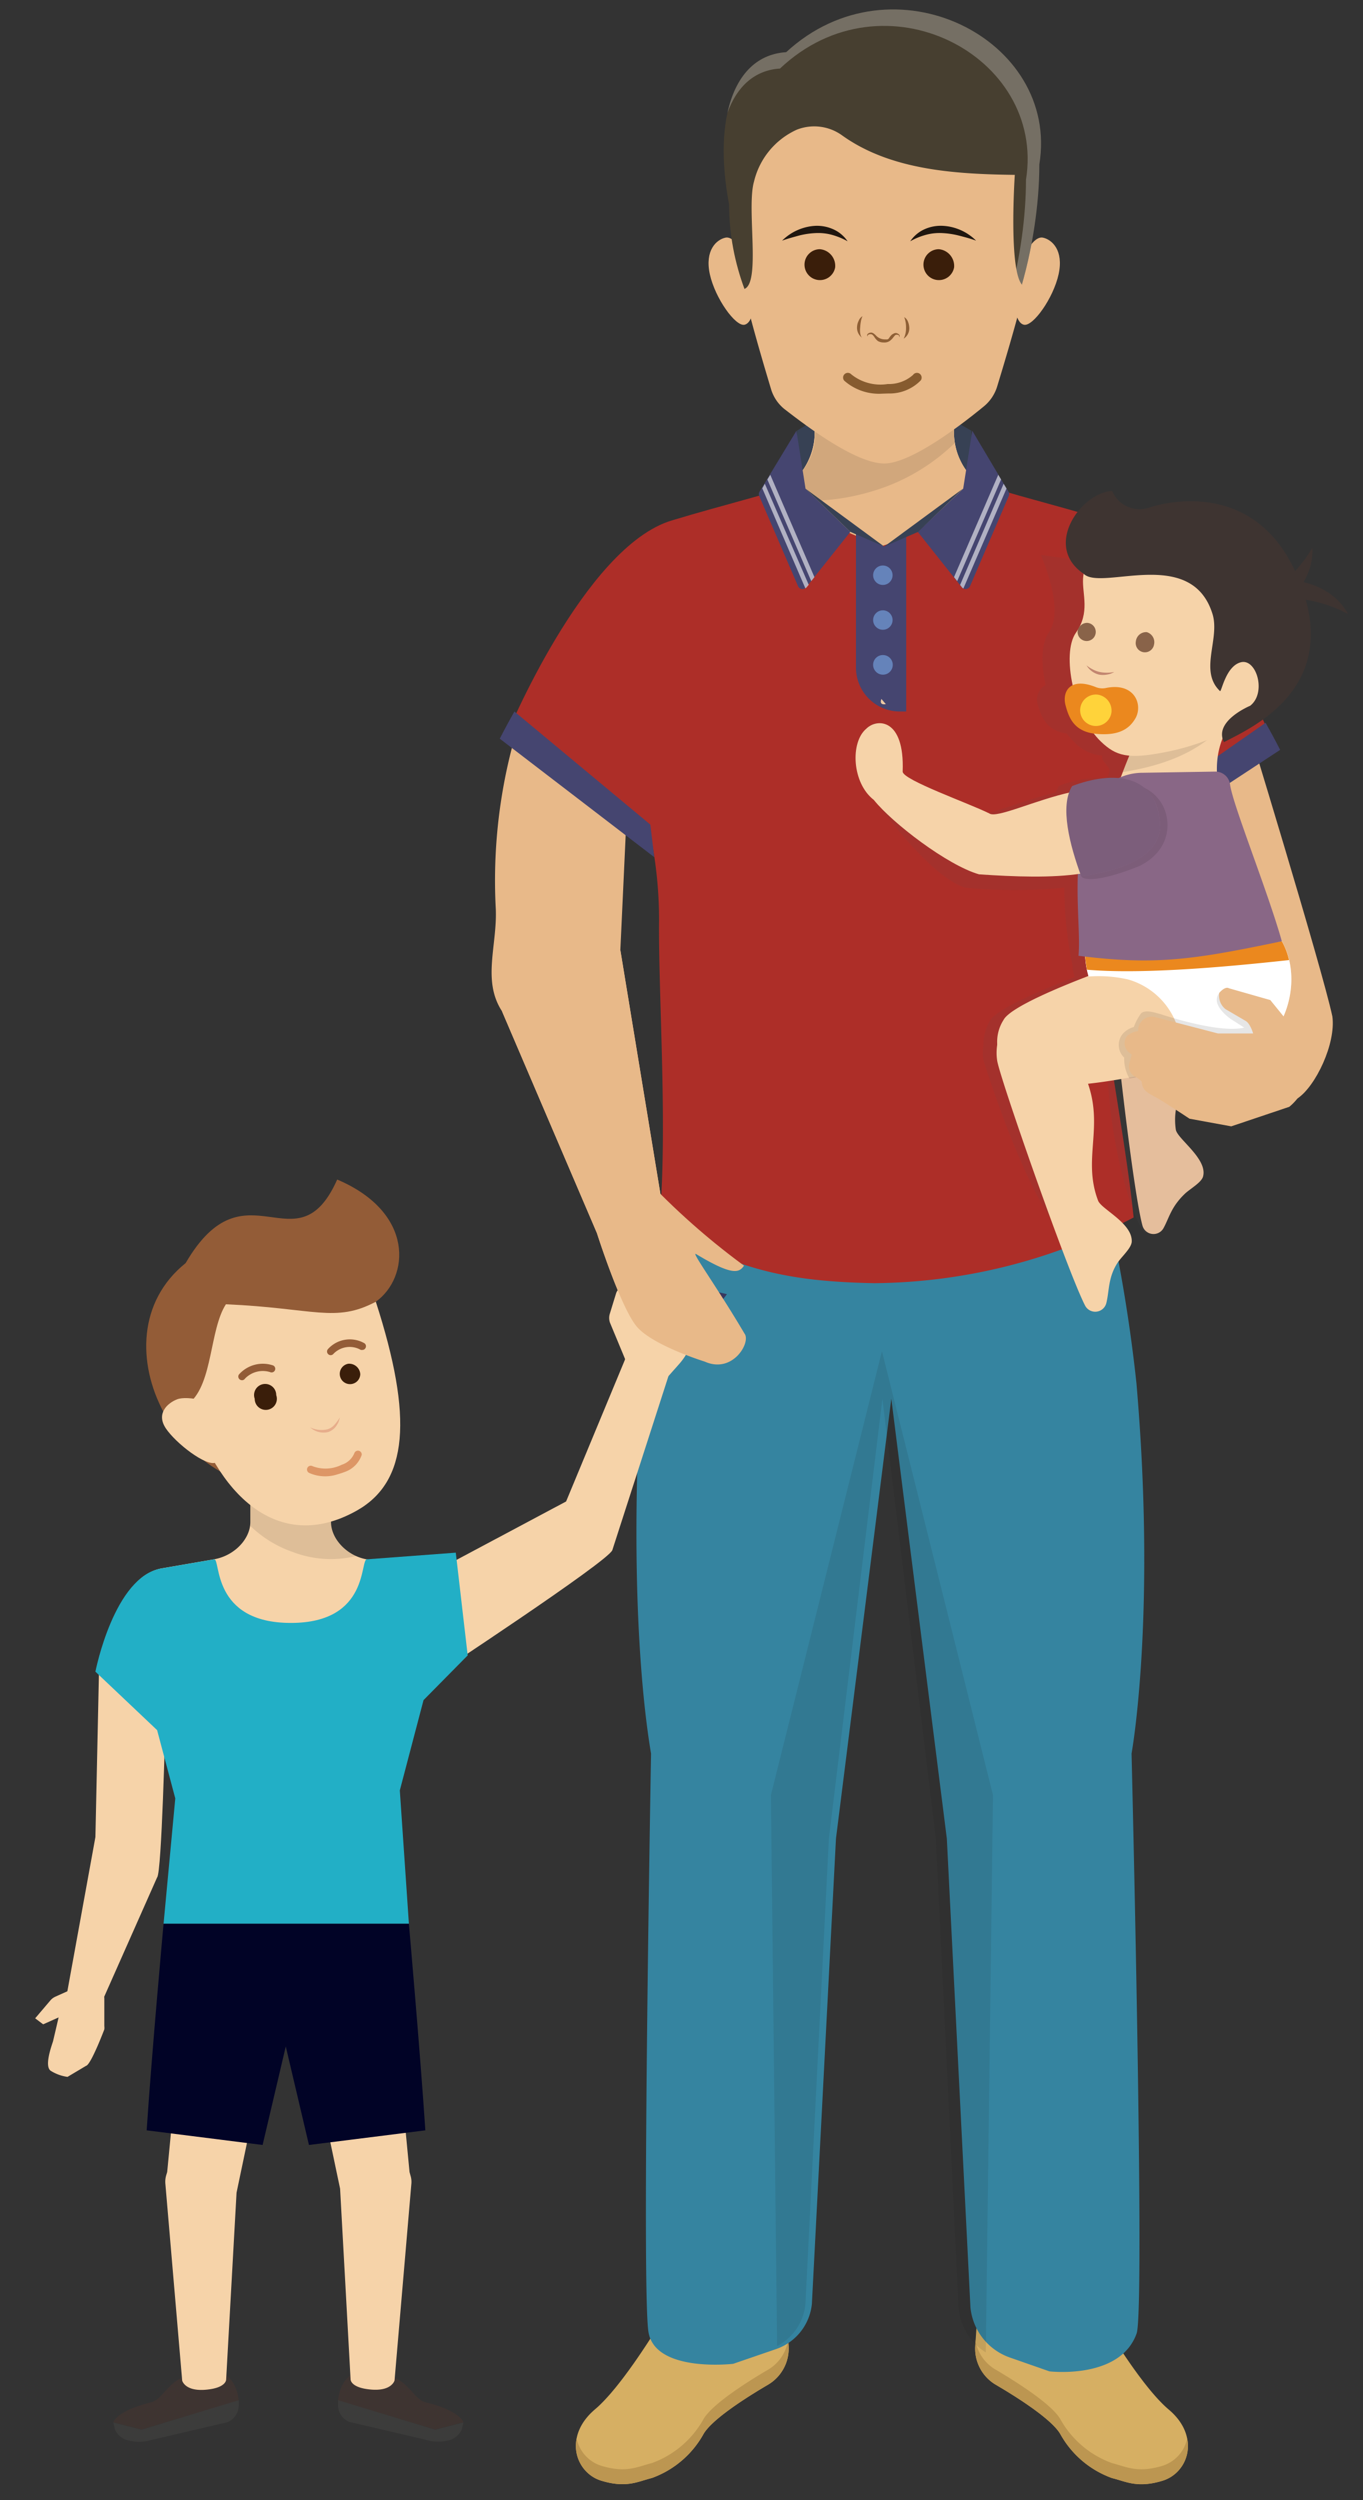 <svg xmlns="http://www.w3.org/2000/svg" viewBox="0 0 150 275">
  <rect x="0" y="0" width="150" height="275" fill="#333333" stroke="none"/>
  <title>_</title>
  <g style="isolation: isolate">
    <g>
      <path d="M136.82,78.17s8.64,28.17,9.81,33.63c.4,3-1.84,7.66-3.81,9-3.51,1.85-10.35-12.48-10.35-12.48L125.23,85Z" fill="#e8b989"/>
      <path d="M69.45,79.09,68.27,104.5l4.41,26.82a79.51,79.51,0,0,0,9.2,7.89c-.53.8-1.28,1.13-5.27-1.27-.64-.39,2.33,3.66,5.32,8.74.75.94-1.28,4.46-4.36,3.09,0,0-5.7-1.76-7.48-3.84s-4.4-10.3-4.4-10.3L55.24,111.22c-2.2-3.38-.5-7.25-.68-11.28a58.21,58.21,0,0,1,3.32-22.7c-.69,0,10.22-15.72,10.22-15.72l10.06.38,2.38,14.17Z" fill="#e8b989"/>
      <g>
        <path d="M86.57,254.85l.22,3.16a4.63,4.63,0,0,1-2.27,4.29c-2.54,1.49-6.25,3.87-7.13,5.48a10.62,10.62,0,0,1-5.65,4.78c-1.56.39-2.8,1.14-5.59.29S61.94,268,65.49,265,74.16,253,74.16,253l12,1.28Z" fill="#d6af63"/>
        <path d="M66.15,271.21c2.79.85,4,.1,5.59-.29a10.66,10.66,0,0,0,5.65-4.78c.88-1.61,4.59-4,7.13-5.49a4.57,4.57,0,0,0,2.22-3.33l.05.69a4.63,4.63,0,0,1-2.27,4.29c-2.54,1.49-6.25,3.87-7.13,5.48a10.62,10.62,0,0,1-5.65,4.78c-1.56.39-2.8,1.14-5.59.29a4,4,0,0,1-2.69-4.65A4,4,0,0,0,66.15,271.21Z" fill="#bc9651"/>
        <path d="M107.54,254.85l-.21,3.16a4.6,4.6,0,0,0,2.26,4.29c2.54,1.49,6.25,3.87,7.13,5.48a10.62,10.62,0,0,0,5.65,4.78c1.56.39,2.8,1.14,5.59.29s4.21-4.83.66-7.82S120,253,120,253l-12,1.28Z" fill="#d6af63"/>
        <path d="M109.59,260.65c2.54,1.5,6.25,3.88,7.13,5.49a10.66,10.66,0,0,0,5.65,4.78c1.56.39,2.8,1.14,5.59.29a4,4,0,0,0,2.69-3,4,4,0,0,1-2.69,4.65c-2.79.85-4,.1-5.59-.29a10.62,10.62,0,0,1-5.65-4.78c-.88-1.61-4.59-4-7.13-5.48a4.6,4.6,0,0,1-2.26-4.29l0-.69A4.59,4.59,0,0,0,109.59,260.65Z" fill="#bc9651"/>
        <path d="M71.65,192.88c-.3-1.79-2.77-16-.94-43.42a81.28,81.28,0,0,1,2.72-14.59s4.1,2.32,25.89,1.76,23-1.76,23-1.76a171.74,171.74,0,0,1,2.75,17.3c2.08,24.19-.24,39-.54,40.71,0,0,1.5,61.07.56,63.77-1.8,5.12-9.6,4.18-9.6,4.18l-4.29-1.5a6.51,6.51,0,0,1-4.4-5.52l-2.6-51.58-6.11-48.38L92,202.23,89.35,253.4a5.87,5.87,0,0,1-4,5L80.69,260s-8.54,1-9.32-3.46S71.65,192.88,71.65,192.88Z" fill="#3584a0"/>
        <path d="M88.64,253.4a5.83,5.83,0,0,1-3.12,4.65l-.68-60.61,12.22-48.82,12.22,48.82-.79,61.31a6.46,6.46,0,0,1-3-4.94l-2.5-51.58-5.88-48.38-5.89,48.38Z" fill="#1d1d1b" opacity="0.1"/>
        <path d="M126.82,67.33c-4.09-5.76-8.24-6.39-17.53-7.79-1.18,4.39-6.06,9.36-13.06,9.54-7-.18-11.87-5.15-13.06-9.54-4.42-1.16-11.61.21-15.78,3.2S70.63,88,70.63,88a46.64,46.64,0,0,1,1.9,13.3c-.09,8.07,1,23.34,0,33.54,8.34,4.57,13.4,6.11,23.7,6.3a62.06,62.06,0,0,0,28.53-7.23c-1.05-10.2-4.13-24.31-4.21-32.38.18-5.61,1-11.6,2.16-15Z" fill="#ad2e28"/>
        <path d="M88.7,49V42.78h16.09V49c0,3.41,3.23,6.74,7.21,7.45,0,0-18.67,16.16-14.69,15.46L81.49,56.4C85.47,55.69,88.7,52.36,88.7,49Z" fill="#f6d3a9"/>
        <path d="M104.79,42.78V49a6.83,6.83,0,0,0,.06.78,23,23,0,0,1-8.42,5.2c-4.85,1.69-9.59,1.82-12.78.8,2.93-1.3,5-4,5-6.78V42.78Z" opacity="0.1"/>
        <path d="M106.92,55.1H87.7V47.38h0A17.67,17.67,0,0,1,106,46.86l.91.52Z" fill="#374154"/>
        <path d="M116.5,30.17c-.58,2.64-2.82,5.76-3.81,5.55s-1.32-2.54-.74-5.18,1.84-4.61,2.83-4.4S117.08,27.53,116.5,30.17Z" fill="#e8b989"/>
        <path d="M78.12,30.17c.58,2.64,2.82,5.76,3.81,5.55s1.32-2.54.74-5.18-1.84-4.61-2.83-4.4S77.54,27.53,78.12,30.17Z" fill="#e8b989"/>
        <path d="M114.38,18.08c0,9.72-3.69,22.25-9.41,26.55-2,1.54-5.72,1.79-7.66,1.79-6.85,0-17.07-10.7-17.07-23.91-1.82-9.63.59-16.42,6.28-16.77C98.24-5.06,116.64,4.3,114.38,18.08Z" fill="#473f30"/>
        <path d="M112.91,19.77c2.2-13.67-15.68-23-27.07-12.23-2.76.17-4.73,1.94-5.78,4.86.87-4,3.09-6.45,6.46-6.66,11.72-10.8,30.12-1.44,27.86,12.34,0,8.93-3.12,20.21-8,25.33C110.4,37.85,112.91,27.84,112.91,19.77Z" fill="#fff" opacity="0.25" style="mix-blend-mode: soft-light"/>
        <g>
          <path d="M89.65,48V42.16H105V48a7.2,7.2,0,0,0,3.45,5.7L97.31,71.86,85.91,53.92A7.3,7.3,0,0,0,89.65,48Z" fill="#f6d3a9"/>
          <polygon points="109.32 55.52 99.65 81.03 99.65 59.1 101.04 58.5 109.32 55.52" fill="#e2e2e2"/>
        </g>
        <path d="M89.65,48V42.16H105V48a7.2,7.2,0,0,0,3.45,5.7L97.31,71.86,85.91,53.92A7.3,7.3,0,0,0,89.65,48Z" fill="#e8b989"/>
        <path d="M97.57,81h1l25.72,12.21L139.8,81s-8.59-20.9-18.27-23.83c-5.59-1.69-11.32-3.09-11.87-3.46l-2.74,1.37-5.17,2.72-3.3,1.8-1.52.5-2.34-1-1.39-.6-5.71-2-1.67-2.72c-.55.37-6.27,1.77-11.87,3.46C64.27,60.12,55.68,81,55.68,81L71.2,93.24,96.92,81h1" fill="#ad2e28"/>
        <path d="M99,78.26h.73V58.64l-2.46,1.48L94.2,58.44v15A4.83,4.83,0,0,0,99,78.26Z" fill="#454570"/>
        <circle cx="97.16" cy="63.27" r="1.07" fill="#6583ba"/>
        <circle cx="97.16" cy="68.2" r="1.07" fill="#6583ba"/>
        <path d="M96.09,73.13a1.08,1.08,0,1,0,1.07-1.08A1.07,1.07,0,0,0,96.09,73.13Z" fill="#6583ba"/>
        <path d="M105,42.16V48a4.52,4.52,0,0,0,.06.74,21.89,21.89,0,0,1-8,4.95c-4.62,1.61-9.13,1.73-12.17.77,2.79-1.24,4.81-3.83,4.81-6.46V42.16Z" opacity="0.1"/>
        <path d="M81.87,31.8h0c1.91-.57.26-8.87,1.11-11.83a8.41,8.41,0,0,1,4.72-5.71,5.24,5.24,0,0,1,5,.65c5.27,3.76,12.23,4.23,18.71,4.32h.27s-.79,11.75,1.11,12.31h0c-.52,2.59-2.28,8.45-3.06,11a4.54,4.54,0,0,1-1.42,2.13c-2.32,1.91-8,6.31-11,6.31-3.16,0-8.65-4.18-11-6a4.45,4.45,0,0,1-1.45-2.16c-.78-2.59-2.51-8.42-3-11Z" fill="#e8b989"/>
        <path d="M93.58,58.5l-4.93-4.75-1-6.37-4.08,6.73a.53.53,0,0,0,0,.49l4.25,9.86a.53.53,0,0,0,.91.13Z" fill="#454570"/>
        <polygon points="88.65 53.75 93.58 58.5 97.31 60.12 88.65 53.75" fill="#374154"/>
        <path d="M101,58.5,106,53.75l1-6.37L111,54.11a.53.53,0,0,1,0,.49l-4.24,9.86a.54.54,0,0,1-.92.13Z" fill="#454570"/>
        <g>
          <path d="M84.17,53.21,89,64.32l-.22.27a.44.44,0,0,1-.15.12l-4.74-11Z" fill="#fff" opacity="0.58" style="mix-blend-mode: soft-light"/>
          <polygon points="89.63 63.48 89.28 63.92 84.45 52.74 84.77 52.22 89.63 63.48" fill="#fff" opacity="0.58" style="mix-blend-mode: soft-light"/>
        </g>
        <g>
          <path d="M110.45,53.21l.32.52-4.75,11a.57.57,0,0,1-.15-.12l-.21-.27Z" fill="#fff" opacity="0.58" style="mix-blend-mode: soft-light"/>
          <polygon points="109.86 52.22 110.17 52.74 105.34 63.92 104.99 63.48 109.86 52.22" fill="#fff" opacity="0.58" style="mix-blend-mode: soft-light"/>
        </g>
        <polygon points="105.97 53.75 101.04 58.5 97.31 60.12 105.97 53.75" fill="#374154"/>
        <path d="M140.88,82.48l-19.81,13,.42-3.57L139.28,79.5C140.31,81.33,140.88,82.48,140.88,82.48Z" fill="#454570"/>
        <path d="M55,81.25,72,94.28l-.43-3.58L56.61,78.26C55.58,80.09,55,81.25,55,81.25Z" fill="#454570"/>
      </g>
      <path d="M69.41,153.23l-.26,3.18L80,142.35c-.82-.18-1.58-.37-2.28-.56Z" fill="#38385e"/>
      <path d="M97.49,77.45,97,76.88C96.82,77.32,97,77.54,97.49,77.45Z" fill="#efcaa3"/>
      <g>
        <path d="M132.44,84.86c0-1.24-1.33-2.44-.87-3.58a1.51,1.51,0,0,0,.12.31,25.12,25.12,0,0,0,5.81-3.7l-4.06-9.13c-4.44-5.66-9-6.37-18.89-7.72.29.76,2.6,6.07.87,8.53-.82,1.16-.87,3.44-.35,5.78a1.81,1.81,0,0,0-.83,2.24c.41,1.49,1.09,2.8,3.15,3.09a9,9,0,0,0,.8.91,4.74,4.74,0,0,0,3.13,1.52c-.26.62,1,1.24.76,1.85-.07.17-.12.33-.19.49l-.3.13a12,12,0,0,0-5.07.88,3.27,3.27,0,0,0-.32.71c-3.91.89-8,2.85-8.78,2.27-2.27-1.13-9.56-3.68-9.53-4.6.18-5.93-1.42-5.86-2.55-4.72-1.79,1.49-1.58,6,.82,7.83,2,2.56,6.61,8.64,10.08,9.69a57.15,57.15,0,0,0,10.89,0,42.25,42.25,0,0,0,.91,8.61l0,.22a8,8,0,0,0,.23,1c-1,.41-8.48,3.21-9.34,4.83a5.14,5.14,0,0,0-.7,2.63,5.44,5.44,0,0,0,0,1.71c6.84,21.21,11.71,22.73,13.47,22,.52-.67,1.32-1.44,1.34-2,.07-2-3.34-3.54-3.69-4.47-1.72-4.49.54-7.94-1.1-12.79,1.18-.13,2.42-.31,3.67-.53.59,9.82,3.61,17.22,4.28,16.74-1.14-10.15-2.48-24.28-2.58-32.1.21-5.61,3.92-12,5.27-15.43l4.94-1.89A1.6,1.6,0,0,0,132.44,84.86Z" fill="#575756" opacity="0.1"/>
        <path d="M132.11,111.25c1.3,6-3.45,7.83-2.71,13,.15,1,3.52,3.21,3,5.15-.17.66-1.36,1.31-2,1.9-1.52,1.46-1.7,2.58-2.35,3.78a1.26,1.26,0,0,1-2.33-.31c-1.13-4.15-3.62-26.58-3.42-28.08C122.71,101.88,130.33,99.05,132.11,111.25Z" fill="#e5be9c"/>
        <path d="M134.88,80.49c-3.62,7,4,16.09,6.19,23,3.14,5.55-.86,15.51-11.16,14-7.63,1.35-16.77,3.69-19.4-.38a4.48,4.48,0,0,1-.06-4.94c.87-1.62,8.33-4.42,9.35-4.83-1.14-3.41-.06-13.33,4.59-24.48.63-1.51,1.32-3.05,2.09-4.59C136.17,74.16,138.5,73.52,134.88,80.49Z" fill="#f6d3a9"/>
        <path d="M136,77.13a12.44,12.44,0,0,0,.38-1.42c-.59-1.24-3.77,0-9.91,2.63-.77,1.54-1.46,3.08-2.09,4.59-.29.68-.56,1.36-.82,2l1.15-.21C131,83.53,134.86,80.66,136,77.13Z" opacity="0.1"/>
        <path d="M141.07,103.53h0c-6.85,1-16.14,2.19-21.66,1.45a10,10,0,0,0,.39,2.43h0a14.67,14.67,0,0,1,4.34.32,8.06,8.06,0,0,1,5.43,5.18,9.79,9.79,0,0,1,.34,4.64C140.21,119,144.21,109.08,141.07,103.53Z" fill="#fff"/>
        <path d="M141.07,103.53h0c-6.85,1-16.14,2.19-21.66,1.45a13.71,13.71,0,0,0,.21,1.68c5.59.48,13.94-.15,22.24-1.06A7.85,7.85,0,0,0,141.07,103.53Z" fill="#eb881e"/>
        <path d="M134.78,108.75s-2.31,1.06.59,3.28l1.56,1c-2.89.68-9.25-1.5-9.25-1.5-.18,0-1.58-.59-2.11-.06a5.91,5.91,0,0,0-.79,1.49,2.57,2.57,0,0,0-1.21.74,1.92,1.92,0,0,0,.15,2.63,4.29,4.29,0,0,0,.58,2.3c1.88-.33,3.79-.71,5.61-1a10.62,10.62,0,0,0,8.89-2.33C140.27,113.92,135,108.43,134.78,108.75Z" opacity="0.1"/>
        <path d="M124.55,116l-.35-.28A1.3,1.3,0,0,1,124,114a2.16,2.16,0,0,1,1.26-.59,1.5,1.5,0,0,1,1.77-1.56l7,1.82,3.88,0s-.32-1.1-.83-1.38L134.87,111a1.9,1.9,0,0,1-.69-1.79s.63-.76,1.06-.51L139.8,110l3.68,4.53a8,8,0,0,1,.41,4,5.91,5.91,0,0,1-2,3.21l-6.39,2.15-4.59-.84s-2.7-1.79-3.59-2.29-1.59-.73-1.67-1.75V119c0-.11-.58-.5-.58-.5a1.28,1.28,0,0,1-.76-1.61Z" fill="#e8b989"/>
        <path d="M119.25,118c2.58,5.55-.26,9.2,1.6,14.07.36.93,3.76,2.46,3.7,4.47,0,.68-1,1.57-1.52,2.29-1.1,1.66-.93,3.08-1.27,4.47a1.26,1.26,0,0,1-2.32.35c-1.93-3.68-9.58-25.56-9.71-27.06C109.05,111.81,114.84,106.47,119.25,118Z" fill="#f6d3a9"/>
        <path d="M141.07,103.53c-9.6,2-13.8,2.68-22.38,1.6.33-3.49-1.08-10.88,1.45-16.59A6.2,6.2,0,0,1,125.73,85l8-.13a1.62,1.62,0,0,1,1.64,1.43C135.69,88.58,139.45,97.84,141.07,103.53Z" fill="#896786"/>
        <path d="M127.68,91.1c-.36,3.15-4,4.59-8.69,5.29.46.61,2.8.33,6.44-1.15,3.73-1.88,3-5.17,3-5.17a4.43,4.43,0,0,0-4.07-3.83h.05C126.27,86.51,127.61,87.82,127.68,91.1Z" opacity="0.1"/>
        <path d="M125.16,92c-1,4.8-9.57,4.7-17.42,4.17-3.47-1-9.53-5.63-11.58-8.19-2.4-1.85-2.61-6.34-.82-7.83,1.13-1.14,4.23-1.21,4,4.72,0,.92,7.26,3.47,9.53,4.6C110.45,90.64,126.05,81.18,125.16,92Z" fill="#f6d3a9"/>
        <path d="M127.68,91.1c-.36,3.15-4,4.59-8.69,5.29-1.27-3.45-2.38-7.73-1-9.93C122.33,84.81,127.56,84.89,127.68,91.1Z" fill="#7c5e7b"/>
        <path d="M142.52,73.45c-1.28,3.89-7.47,8-14.39,9.3-4,.78-5.31.4-6.95-1.16-3-2.83-4.41-9.68-2.77-12,3.15-4.47-3.57-7.86,7.52-10.61C132.86,61.23,144.86,66.29,142.52,73.45Z" fill="#f6d3a9"/>
        <path d="M142.48,62.72c-4.8-10.25-14.88-7.27-15.94-6.91A3.28,3.28,0,0,1,122.39,54c-3.43.19-7.64,6.08-3.13,9.11,1.92,1.94,11.85-3.1,14.18,4.43.84,2.75-1.51,6.26.82,8.47.17.16.62-2.76,2.32-3.17s2.83,3.37,1,4.79c0,0-4.06,1.68-2.88,4C137.8,80,148.42,75.42,142.48,62.72Z" fill="#3e3431"/>
        <path d="M141.89,63.79s4.49.11,6.47,3.75a15,15,0,0,0-6.15-1.74Z" fill="#3e3431"/>
        <path d="M140.85,66.82s3.78-2.43,3.58-6.57a15,15,0,0,1-4.35,4.69Z" fill="#3e3431"/>
        <g>
          <path d="M125,78.93c-.73,1.34-2,2-4.33,1.79s-3-1.58-3.4-3.13c-.39-1.39.37-3.21,3.36-2a1.94,1.94,0,0,0,1,.1C124.79,75,125.78,77.41,125,78.93Z" fill="#eb881e"/>
          <path d="M122.31,78.4a1.73,1.73,0,1,1-1.56-2A1.77,1.77,0,0,1,122.31,78.4Z" fill="#ffd33a"/>
        </g>
      </g>
      <g>
        <path d="M69.13,150.3l-2-4.81a1.58,1.58,0,0,1,0-1.05l.67-2.18a1.16,1.16,0,0,1,1.11-.81h1.73l2.86-.31A5.61,5.61,0,0,1,75,142a3.16,3.16,0,0,1,.44,1.19l.71.85a1.61,1.61,0,0,1,.36,1.16l0,.61A7.1,7.1,0,0,1,74.77,150l-1.89,2.13Z" fill="#f6d3a9"/>
        <g>
          <path d="M36.43,167.41V164H27.55v3.41c0,1.88-1.78,3.72-4,4.1l-5.78,1a5,5,0,0,0-4,4.74l18.27,4.85,18.07-4.85a5,5,0,0,0-4-4.74l-5.78-1C38.21,171.13,36.43,169.29,36.43,167.41Z" fill="#f6d3a9"/>
          <path d="M38.47,170.74a4.19,4.19,0,0,1-2-3.33V164H27.55v3.41a3.22,3.22,0,0,1,0,.43,12.64,12.64,0,0,0,4.65,2.86,11.7,11.7,0,0,0,7,.45,6,6,0,0,1-.75-.41Z" opacity="0.1"/>
          <path d="M71.18,148.09c-1.25-.48-2,.29-2.43,1.53L62.3,165.15l-13.14,7c-1.35.72-3.9,11.63-1.77,12.43,0,0,19.56-12.84,20-14.08l6.32-19.59C74.23,149.63,72.43,148.57,71.18,148.09Z" fill="#f6d3a9"/>
        </g>
        <path d="M7.27,219.81l3.23-17.75.43-19.94c0-.16,7.15,5.4,7.26,7.58,0,0-.39,16.3-.9,16.8l-6.1,13.75c-.9,1.49-1.17,1.9-2.49,1.71S7.07,221.13,7.27,219.81Z" fill="#f6d3a9"/>
        <path d="M40.41,171.51c-.85-.15.37,7-8.4,7s-7.71-7.09-8.44-7l-5.78,1c-5.24.84-7.29,11.36-7.29,11.36l6.79,6.43,2,7.51L18,211.6H45L44,196.93,46.61,187l4.86-4.92-1.31-11.3Z" fill="#22afc6"/>
        <path d="M47.89,267.23l3.11-.8s-.32-1.25-4.15-2.19c-1.13-.28-1.8-1.94-3.23-2.62-6.17-3-6.42,2.42-6.42,2.42Z" fill="#3e3431"/>
        <path d="M49.3,268.43l.06,0a2.21,2.21,0,0,0,1.45-1.18l.19-.8-3.11.8L37.2,264v.64a2,2,0,0,0,1.24,1.75l8.35,1.95A4.71,4.71,0,0,0,49.3,268.43Z" fill="#3c3c3b"/>
        <path d="M34.38,226.25l3.22,15.31-.2-1.32,1.18,21.43s-.1.95,2.22,1.16,2.62-1,2.62-1l1.85-21.61a2.32,2.32,0,0,0-.09-.91l-.11-.4-1.6-16.67Z" fill="#f6d3a9"/>
        <path d="M15.58,267.23l-3.11-.8s.31-1.25,4.15-2.19c1.12-.28,1.8-1.94,3.22-2.62,6.18-3,6.43,2.42,6.43,2.42Z" fill="#3e3431"/>
        <path d="M14.17,268.43l-.06,0a2.16,2.16,0,0,1-1.45-1.18l-.19-.8,3.11.8L26.27,264v.64A2,2,0,0,1,25,266.43l-8.35,1.95A4.68,4.68,0,0,1,14.17,268.43Z" fill="#3c3c3b"/>
        <path d="M29.08,226.64,25.86,242l.2-1.31-1.17,21s.1.95-2.22,1.16-2.62-1-2.62-1L18.2,240.21a2.52,2.52,0,0,1,.08-.91l.12-.4L20,222.23Z" fill="#f6d3a9"/>
        <path d="M28.9,235.93l2.55-10.84L34,235.93l12.81-1.61C46.24,225.7,45,211.6,45,211.6H18s-1.29,14.1-1.86,22.72Z" fill="#010326"/>
        <path d="M33.26,163.33c2.33-.34,5.67-18.56,8.1-20.15,3.7-2.65,4.31-9.8-4.25-13.44-4.46,10-10.07-2.14-16.68,9.19C9.93,147.35,20.17,166.08,33.26,163.33Z" fill="#935c37"/>
        <path d="M18.25,157.11c1.09,1.63,4.4,4.19,5.47,3.77s2.4-3.55,1.31-5.18-4.45-2.21-5.53-1.79S17.16,155.48,18.25,157.11Z" fill="#f6d3a9"/>
        <path d="M39.22,166.18c5.71-3.18,6.26-10.24,2.14-23-4.46,2.36-6.79.7-16.5.28-1.8,2.8-1.43,8.67-4,10.84C23.75,164.31,30.57,171,39.22,166.18Z" fill="#f6d3a9"/>
        <path d="M8.92,218.35l-2.83,1.27a1.58,1.58,0,0,0-.52.38l-1.7,2,.88.66,1.7-.76-.61,2.61c-.06.25-1.07,2.83-.21,3.29h0a4.65,4.65,0,0,0,1.8.64l2.05-1.22c.54-.14,2-4,2-4a1.5,1.5,0,0,0,0-.37l0-3a1.5,1.5,0,0,0-1.18-1.47l-.49-.11A1.51,1.51,0,0,0,8.92,218.35Z" fill="#f6d3a9"/>
      </g>
      <path d="M68.27,104.5l4.41,26.82a79.51,79.51,0,0,0,9.2,7.89c-.53.8-1.28,1.13-5.27-1.27-.64-.39,2.33,3.66,5.32,8.74.75.94-1.28,4.46-4.36,3.09,0,0-5.7-1.76-7.48-3.84s-4.4-10.3-4.4-10.3L55.24,111.22" fill="#e8b989"/>
      <g>
        <path d="M94.92,34.78a1,1,0,0,0-.43.52,1.6,1.6,0,0,0-.17.64,1.36,1.36,0,0,0,.55,1.21c-.32-.32-.2-1.18-.2-1.18a4.12,4.12,0,0,1,.07-.59A2.29,2.29,0,0,1,94.92,34.78Z" fill="#8e5f35"/>
        <g>
          <path d="M98.94,37.09a.2.2,0,0,0,0-.3.65.65,0,0,0-.27-.15.33.33,0,0,0-.17,0,.4.4,0,0,0-.18.07.7.7,0,0,0-.26.19c-.29.31-.22.47-.59.43a1.35,1.35,0,0,1-1.1-.46c-.14-.13-.36-.34-.59-.28a.53.53,0,0,0-.29.14.21.21,0,0,0,0,.29c-.06-.22.21-.27.36-.26s.25.14.35.27a1.78,1.78,0,0,0,.41.48,1.27,1.27,0,0,0,.64.16,1.06,1.06,0,0,0,.64-.15,1.74,1.74,0,0,0,.43-.43c.13-.15.2-.28.37-.27S99,36.86,98.94,37.09Z" fill="#8e5f35"/>
          <path d="M99.51,34.88a3.15,3.15,0,0,1,.2,1.19,2.58,2.58,0,0,1-.26,1.18,1.35,1.35,0,0,0,.62-1.18,2,2,0,0,0-.14-.67A1,1,0,0,0,99.51,34.88Z" fill="#8e5f35"/>
        </g>
      </g>
      <path d="M97.1,43.3a5.78,5.78,0,0,1-4.18-1.42.52.52,0,0,1,.77-.7,5.12,5.12,0,0,0,4,1.06,4,4,0,0,0,2.79-1,.52.52,0,0,1,.72-.14.53.53,0,0,1,.14.73,4.79,4.79,0,0,1-3.58,1.45Z" fill="#865b2f"/>
      <path d="M86.07,26.47a5.63,5.63,0,0,1,3.66-1.63,4.39,4.39,0,0,1,2,.39,3.75,3.75,0,0,1,1.55,1.31,7.87,7.87,0,0,0-1.76-.72,5.78,5.78,0,0,0-1.8-.18,8.91,8.91,0,0,0-1.83.28C87.33,26.08,86.7,26.24,86.07,26.47Z" fill="#1f160f"/>
      <path d="M107.42,26.47c-.63-.23-1.25-.39-1.86-.55a9.13,9.13,0,0,0-1.83-.28,5.75,5.75,0,0,0-1.8.18,7.51,7.51,0,0,0-1.76.72,3.79,3.79,0,0,1,1.54-1.31,4.41,4.41,0,0,1,2.05-.39A5.61,5.61,0,0,1,107.42,26.47Z" fill="#1f160f"/>
      <path d="M125,70.56a1,1,0,1,0,2,.35,1.15,1.15,0,0,0-.8-1.38A1.14,1.14,0,0,0,125,70.56Z" fill="#896349"/>
      <path d="M118.59,69.51a1,1,0,1,0,1.06-1A1.06,1.06,0,0,0,118.59,69.51Z" fill="#896349"/>
      <g>
        <path d="M34.14,157a2.84,2.84,0,0,0,1.9.21,1.61,1.61,0,0,0,.77-.5,5,5,0,0,0,.59-.81,4.1,4.1,0,0,1-.14.5,4.17,4.17,0,0,1-.26.46,1.83,1.83,0,0,1-.87.65A2.16,2.16,0,0,1,34.14,157Z" fill="#e7ad8b"/>
        <path d="M30.4,153.45a1.22,1.22,0,1,1-2.37.4,1.22,1.22,0,1,1,2.37-.4Z" fill="#3a1e0a"/>
        <path d="M39.65,151.15A1.13,1.13,0,1,1,38.34,150,1.23,1.23,0,0,1,39.65,151.15Z" fill="#3a1e0a"/>
        <path d="M26.69,151.81a.43.43,0,0,1-.29-.07.4.4,0,0,1-.11-.55,3.51,3.51,0,0,1,3.77-1,.4.4,0,1,1-.34.73,2.71,2.71,0,0,0-2.76.72A.41.41,0,0,1,26.69,151.81Z" fill="#935c37"/>
        <path d="M39.89,148.48a.4.4,0,0,1-.31-.07,2.48,2.48,0,0,0-2.91.53.39.39,0,0,1-.56,0,.4.4,0,0,1,0-.57,3.24,3.24,0,0,1,4-.62.4.4,0,0,1,.09.56A.37.37,0,0,1,39.89,148.48Z" fill="#935c37"/>
        <path d="M37.16,162.16A4.35,4.35,0,0,1,34,162a.42.42,0,0,1-.16-.57.41.41,0,0,1,.56-.16,4,4,0,0,0,3.21-.16A2.21,2.21,0,0,0,39,159.83a.42.42,0,0,1,.81.19A3,3,0,0,1,38,161.88,8.32,8.32,0,0,1,37.16,162.16Z" fill="#dd9666"/>
      </g>
      <path d="M119.57,73.18a3.71,3.71,0,0,0,.69.45,3,3,0,0,0,.75.28,4,4,0,0,0,1.61,0,2,2,0,0,1-.8.29,2.37,2.37,0,0,1-.88,0A2.2,2.2,0,0,1,119.57,73.18Z" fill="#c28670"/>
      <path d="M91.91,29.41a1.7,1.7,0,1,1-1.69-2A1.84,1.84,0,0,1,91.91,29.41Z" fill="#3a1e0a"/>
      <path d="M105,29.41a1.7,1.7,0,1,1-1.69-2A1.85,1.85,0,0,1,105,29.41Z" fill="#3a1e0a"/>
    </g>
  </g>
</svg>
